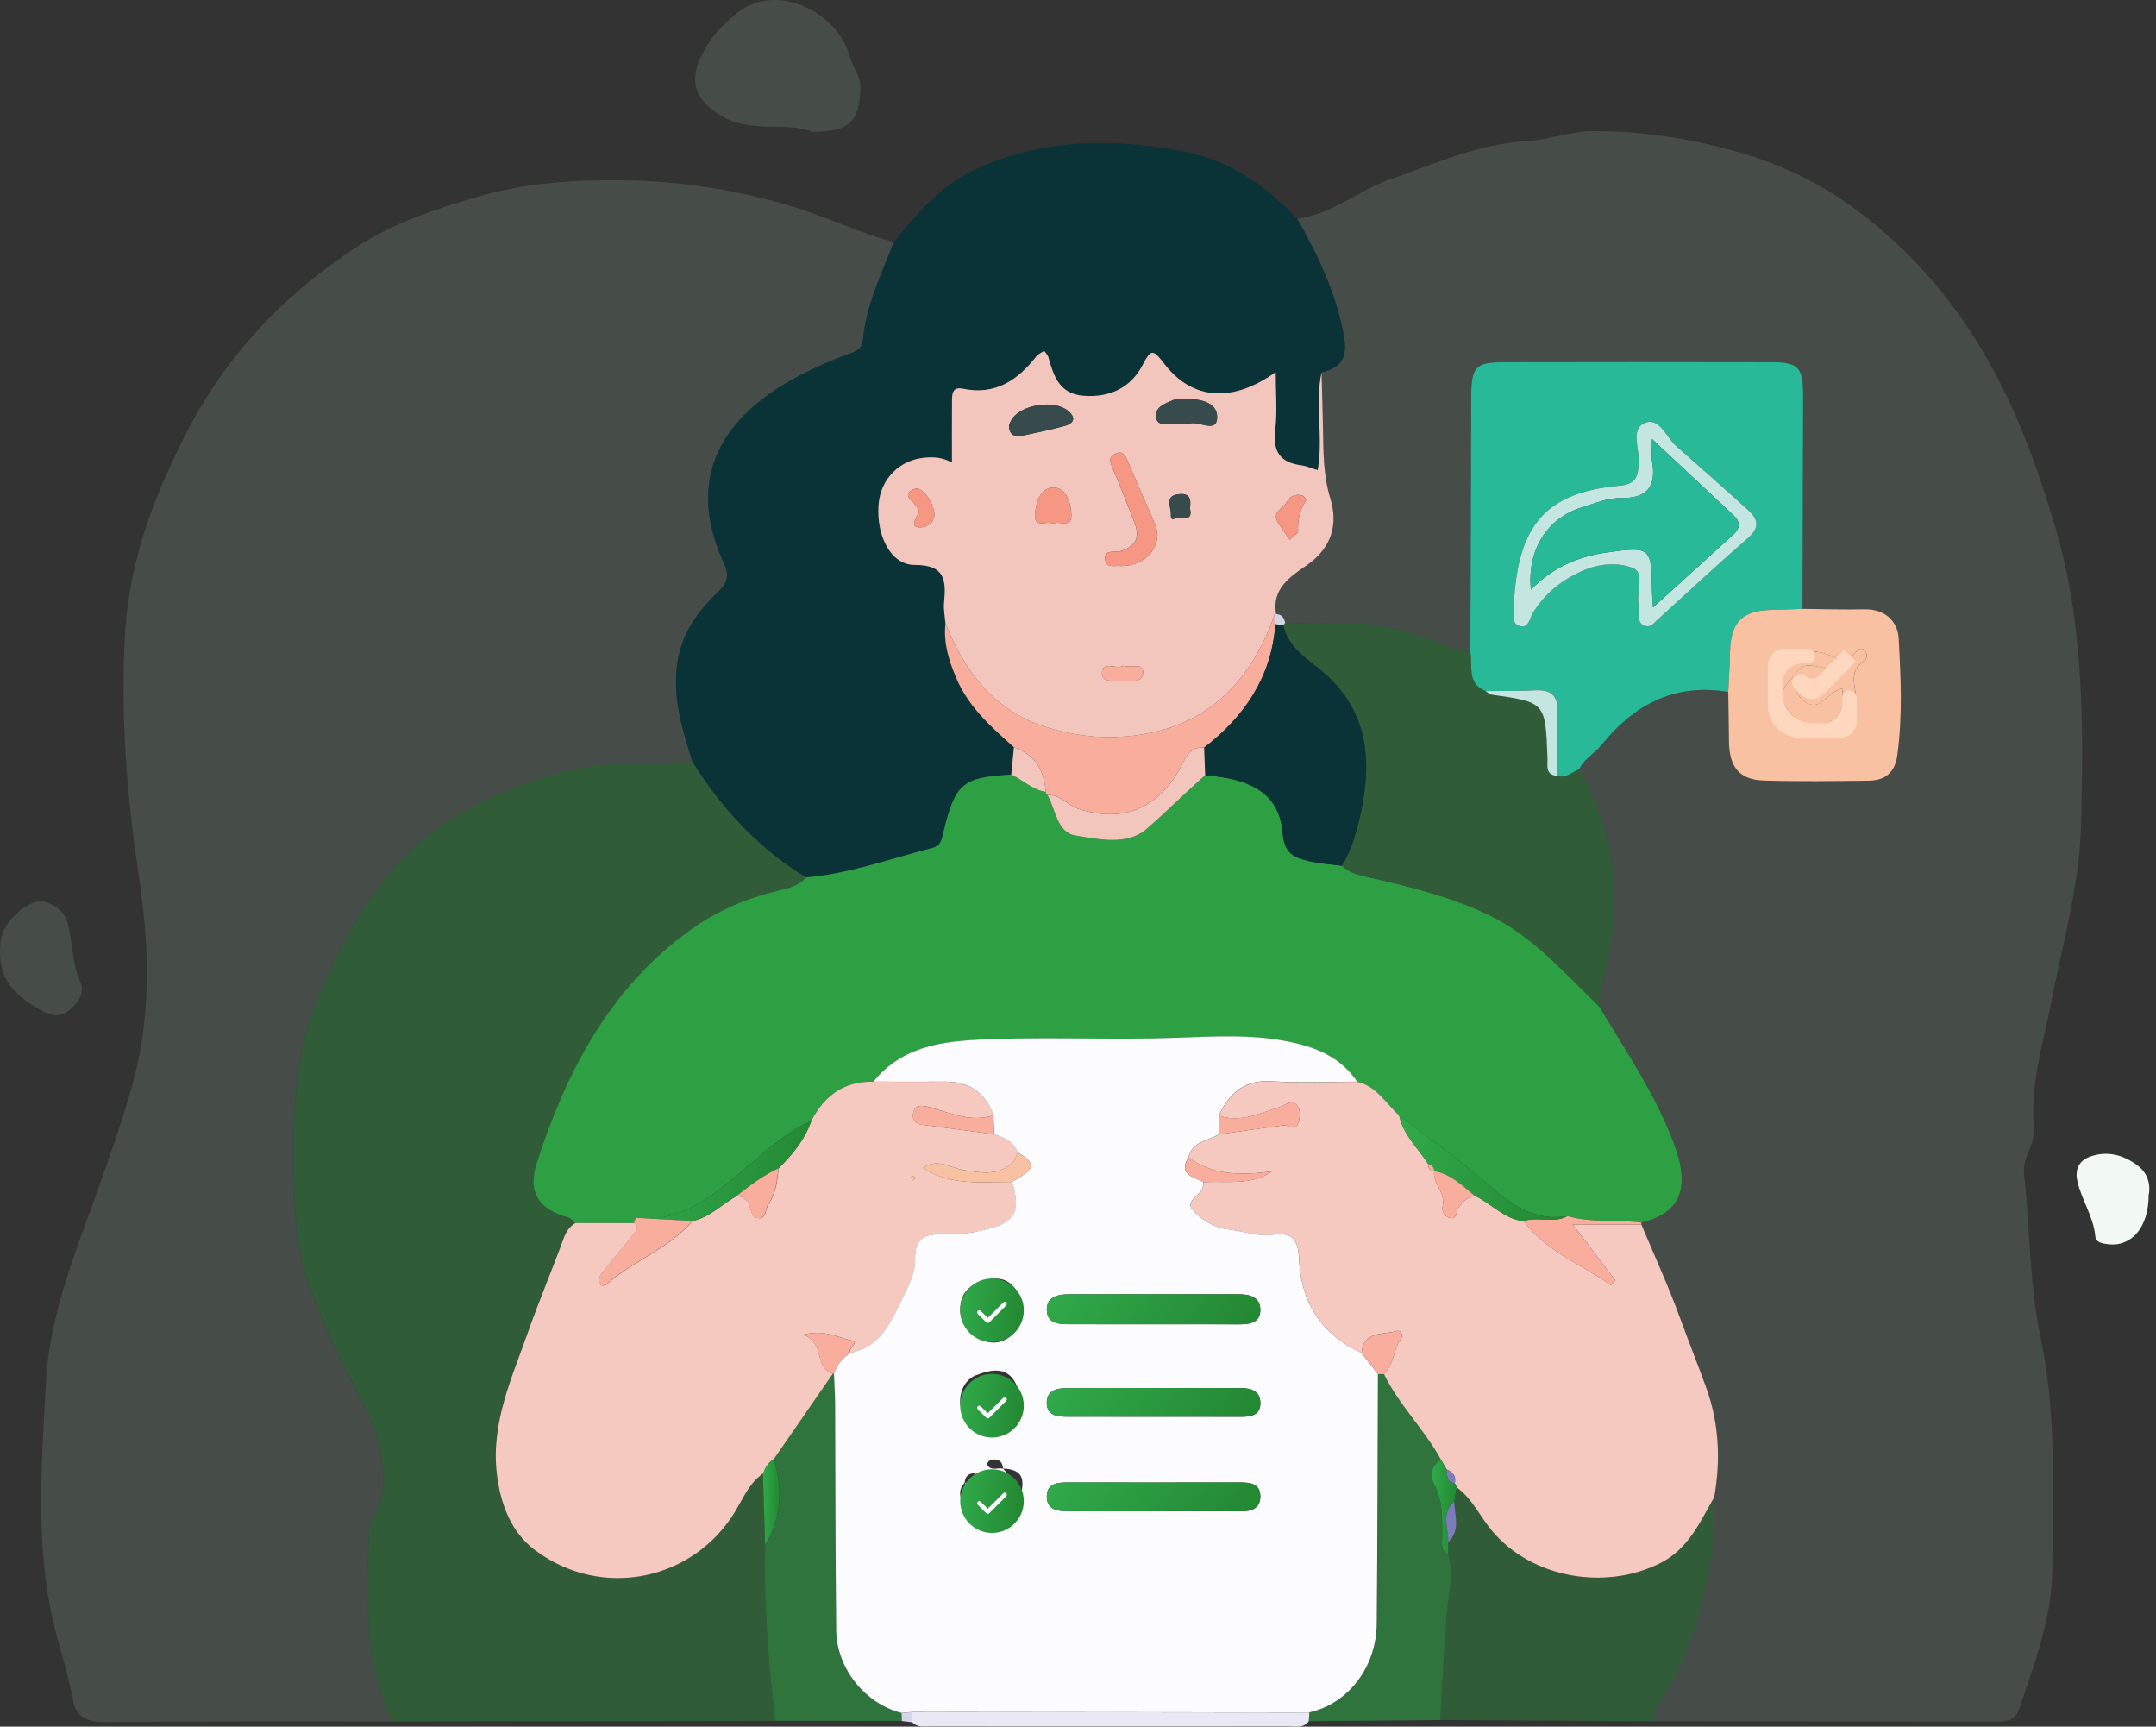 <svg width="306" height="245" viewBox="0 0 306 245" fill="none" xmlns="http://www.w3.org/2000/svg">
<rect x="0" y="0" width="306" height="245" fill="#333333" stroke="none"/>
<path d="M184.088 31.025C189.042 30.436 192.796 27 197.33 25.434C203.694 23.231 209.861 20.385 216.76 20.019C219.871 19.85 222.805 18.623 226.038 18.61C233.113 18.582 239.883 19.633 246.708 21.585C252.726 23.306 258.208 25.915 263.101 29.5C271.329 35.532 277.848 43.217 282.769 52.23C286.631 59.312 289.302 66.767 291.619 74.52C295.808 88.542 295.713 102.794 295.36 117.087C295.157 125.402 292.839 133.494 291.247 141.661C290.061 147.76 288.109 153.771 288.665 160.135C288.861 162.385 286.997 164.167 287.275 166.6C288.136 174.231 287.994 182.052 289.573 189.513C291.911 200.553 291.375 211.607 291.287 222.66C291.233 229.546 288.732 236.092 286.55 242.591C285.913 244.496 284.09 244.272 282.531 244.272C266.51 244.272 250.483 244.252 234.462 244.245C234.794 243.418 235.017 242.517 235.471 241.765C240.941 232.751 243.516 222.972 243.292 212.44C244.227 207.188 243.983 201.963 242.181 196.961C240.981 193.634 239.66 190.347 238.447 187.013C236.813 182.519 234.8 178.169 232.957 173.757L232.971 173.472C239.165 172.008 239.673 167.786 237.593 162.27C234.95 155.262 230.782 149.142 226.973 142.806C226.858 140.427 227.786 138.258 228.254 135.995C230.199 126.609 228.918 117.568 224.161 109.137C224.838 107.667 226.322 106.928 227.278 105.742C231.934 99.941 237.701 96.925 245.291 98.186C245.325 100.551 245.352 102.923 245.393 105.288C245.454 108.866 246.898 110.642 250.334 110.744C255.294 110.9 260.262 110.832 265.229 110.764C267.527 110.73 268.943 109.666 269.289 107.152C270.048 101.642 269.784 96.119 269.485 90.623C269.35 88.142 267.547 86.4 264.626 86.448C261.692 86.502 258.757 86.414 255.83 86.387C255.864 76.248 255.904 66.11 255.918 55.971C255.925 52.122 255.233 51.397 251.425 51.383C238.806 51.356 226.187 51.356 213.568 51.383C209.366 51.39 208.824 52.014 208.81 56.371C208.77 68.421 208.729 80.477 208.689 92.527C207.706 92.303 206.669 92.229 205.761 91.836C200.136 89.409 194.362 87.925 188.168 88.433C186.263 88.589 184.332 88.406 182.414 88.386C182.278 87.661 181.933 87.153 181.126 87.119C180.469 83.466 183.227 81.765 185.538 80.145C189.021 77.712 189.93 74.378 188.838 70.786C187.829 67.465 187.836 64.199 187.781 60.864C187.734 58.181 187.646 55.497 187.578 52.82C190.472 52.136 191.312 50.692 190.716 47.514C189.577 41.529 187.063 36.209 184.088 31.025Z" fill="#ADD9B5" fill-opacity="0.16"/>
<path d="M55.669 244.259C42.013 244.265 28.358 244.218 14.695 244.333C12.377 244.353 10.791 243.506 10.419 241.46C9.7 237.529 8.399 233.761 7.511 229.878C4.943 218.634 5.953 207.256 6.522 196.046C6.867 189.317 8.962 182.425 11.367 175.79C13.895 168.823 16.491 161.856 18.578 154.7C21.486 144.724 21.282 134.843 19.785 124.853C18.016 113.088 17.033 101.276 17.785 89.423C18.429 79.305 22.014 69.973 26.684 60.993C32.376 50.041 40.658 41.496 50.871 34.881C55.886 31.628 61.633 29.737 67.454 28.009C74.238 26.003 81.097 25.515 87.989 25.576C96.487 25.651 104.857 26.939 113.064 29.487C117.74 30.937 122.125 33.146 126.876 34.332C125.093 38.9 122.904 43.339 122.457 48.334C122.328 49.77 121.034 49.994 120.044 50.374C116.995 51.539 114.04 52.874 111.248 54.562C100.899 60.81 97.91 69.505 102.77 79.989C103.82 82.253 102.695 83.242 101.387 84.53C98.446 87.424 96.399 90.683 96.013 95.028C95.6 99.663 96.928 103.865 98.29 108.121C91.648 108.487 85.068 107.816 78.393 109.944C70.782 112.37 63.788 115.366 58.075 120.97C52.362 126.575 48.777 133.399 45.497 140.712C42.007 148.499 41.62 156.55 41.702 164.513C41.756 170.341 41.702 176.4 43.87 182.309C45.476 186.687 47.252 190.909 49.4 194.982C52.104 200.106 54.781 205.107 54.368 211.234C54.205 213.64 52.45 215.388 52.355 217.591C51.989 226.638 51.65 235.726 55.669 244.259Z" fill="#ADD9B5" fill-opacity="0.16"/>
<path d="M55.669 244.258C51.657 235.726 51.989 226.638 52.369 217.577C52.457 215.375 54.219 213.626 54.381 211.22C54.788 205.094 52.111 200.092 49.414 194.969C47.266 190.896 45.483 186.674 43.884 182.296C41.715 176.379 41.769 170.327 41.715 164.499C41.634 156.536 42.02 148.485 45.51 140.698C48.79 133.386 52.382 126.561 58.089 120.957C63.801 115.352 70.796 112.357 78.406 109.93C85.082 107.802 91.662 108.473 98.304 108.107C102.478 114.756 107.676 120.394 114.426 124.501C113.315 125.755 111.783 126.053 110.245 126.426C105.731 127.51 101.55 129.347 97.782 132.091C86.437 140.353 80.358 152.097 76.19 165.028C74.855 169.175 76.536 171.656 80.663 172.727C81.036 172.821 81.32 173.255 81.645 173.533C80.731 174.082 80.277 174.882 79.904 175.898C78.305 180.303 76.461 184.614 74.909 189.032C72.618 195.552 69.637 201.895 70.497 209.167C71.012 213.518 72.564 217.455 75.933 219.969C85.427 227.051 98.52 224.28 104.444 214.263C105.528 212.427 106.395 210.346 108.293 209.072C108.395 212.447 108.496 215.815 108.598 219.19C108.354 227.56 109.093 235.875 109.994 244.177C91.886 244.204 73.777 244.231 55.669 244.258Z" fill="#2C9E42" fill-opacity="0.39"/>
<path d="M114.419 124.494C107.663 120.387 102.465 114.749 98.297 108.101C96.935 103.845 95.606 99.65 96.02 95.007C96.406 90.67 98.453 87.403 101.394 84.51C102.702 83.222 103.827 82.233 102.776 79.969C97.917 69.485 100.899 60.797 111.255 54.542C114.053 52.854 117.008 51.519 120.051 50.353C121.041 49.974 122.335 49.75 122.464 48.313C122.911 43.319 125.1 38.88 126.882 34.312C130.176 30.28 133.504 26.329 138.403 24.052C147.993 19.592 157.874 19.579 168.04 21.497C174.634 22.744 179.622 26.363 184.094 31.012C187.07 36.203 189.584 41.516 190.716 47.514C191.312 50.692 190.465 52.136 187.578 52.82C186.609 57.381 187.856 62.044 187.029 66.7C186.155 66.435 185.436 66.103 184.684 66.008C181.661 65.615 180.631 64.016 180.997 60.973C181.309 58.377 181.065 55.714 181.065 52.786C174.966 57.164 169.232 56.785 165.254 51.607C163.634 49.499 163.37 49.493 162.171 51.783C160.476 55.029 157.515 56.419 153.794 56.141C150.338 55.883 149.545 53.315 148.793 50.645C148.711 50.353 148.447 50.109 148.203 49.757C147.783 50.048 147.342 50.231 147.085 50.563C144.435 53.959 141.25 56.08 136.696 55.145C135.083 54.813 135.13 55.971 135.123 56.974C135.096 59.767 135.117 62.566 135.117 65.609C133.673 64.863 132.555 64.836 131.437 64.91C127.716 65.168 124.978 67.899 124.7 71.606C124.368 76.052 126.449 80.159 129.837 80.145C134.154 80.132 134.29 82.334 133.998 85.459C133.903 86.448 134.12 87.471 134.195 88.474C133.89 91.212 134.663 93.686 135.727 96.2C137.482 100.341 140.708 103.153 143.913 106.02C143.784 107.308 143.662 108.602 143.534 109.89C136.594 110.29 135.605 111.137 133.917 118.049C133.687 118.991 133.626 119.988 132.311 120.32C126.367 121.831 120.58 123.973 114.419 124.494Z" fill="#0A3338"/>
<path d="M243.299 212.44C243.522 222.965 240.947 232.744 235.478 241.765C235.017 242.517 234.8 243.418 234.468 244.245C224.452 244.184 214.435 244.116 204.419 244.055C204.71 239.108 204.941 234.161 205.313 229.22C205.537 226.333 206.438 223.473 205.537 220.559C205.537 219.983 205.544 219.407 205.551 218.824C207.346 217.13 206.472 215.043 206.411 213.07C206.526 212.393 206.642 211.722 206.764 211.044C209 212.677 210.098 215.226 211.819 217.272C217.451 223.941 227.888 225.73 235.688 221.772C239.666 219.746 241.272 215.964 243.299 212.44Z" fill="#2C9E42" fill-opacity="0.39"/>
<path d="M205.537 220.559C206.438 223.473 205.537 226.333 205.313 229.22C204.934 234.161 204.71 239.108 204.419 244.055C198.197 244.11 191.976 244.171 185.755 244.225C185.782 243.811 185.816 243.405 185.843 242.991C191.352 241.771 195.371 236.587 195.425 230.393C195.527 218.587 195.541 206.781 195.588 194.976C195.866 194.976 196.151 194.976 196.428 194.976C198.584 199.381 202.175 202.83 204.52 207.107C203.009 207.967 202.968 209.486 203.578 210.638C204.818 212.976 204.656 215.402 204.697 217.855C204.71 218.824 204.378 219.936 205.537 220.559Z" fill="#2CA043" fill-opacity="0.6"/>
<path d="M109.994 244.17C109.093 235.868 108.354 227.553 108.598 219.183C110.957 215.32 111.126 211.234 109.818 207.005C112.61 202.966 115.402 198.934 118.194 194.894L118.391 194.928C118.445 196.385 118.547 197.842 118.554 199.299C118.608 209.967 118.588 220.64 118.71 231.308C118.771 236.756 122.823 241.744 127.974 243.059C127.987 243.438 128.001 243.811 128.014 244.191C122.003 244.191 115.999 244.184 109.994 244.17Z" fill="#2CA043" fill-opacity="0.6"/>
<path d="M115.26 18.698C111.708 17.173 106.836 19.023 102.424 16.461C98.846 14.381 97.727 11.826 99.476 8.092C100.703 5.469 102.383 3.599 104.694 1.789C110.428 -2.691 119.014 1.938 120.6 8.004C121.013 9.589 122.199 10.782 122.118 12.673C121.935 17.193 120.634 18.718 115.26 18.698Z" fill="#ADD9B5" fill-opacity="0.16"/>
<path d="M6.095 127.863C7.586 128.371 9.036 129.008 9.585 130.939C10.378 133.731 10.195 136.686 11.435 139.438C12.12 140.956 10.954 142.515 9.632 143.49C8.433 144.378 7.172 144.1 5.858 143.368C1.093 140.698 -0.438 138.15 0.104 133.474C0.395 130.919 3.689 127.747 6.095 127.863Z" fill="#ADD9B5" fill-opacity="0.16"/>
<path d="M185.843 242.991C185.816 243.405 185.782 243.811 185.755 244.225C185.029 245.234 183.945 244.957 182.969 244.957C165.986 244.97 149.003 244.963 132.013 244.957C131.132 244.957 130.189 245.14 129.478 244.374C129.485 243.893 129.485 243.411 129.491 242.93C148.271 242.951 167.057 242.971 185.843 242.991Z" fill="#E9E8F4"/>
<path d="M304.957 169.575C304.957 174.116 302.544 176.922 299.264 176.549C298.423 176.454 297.468 176.312 297.387 175.444C297.136 172.598 295.421 170.26 294.832 167.563C294.486 165.983 295.015 164.655 296.729 164.079C299.169 163.252 301.385 163.889 303.344 165.34C304.814 166.424 305.275 168.05 304.957 169.575Z" fill="#F2F9F3"/>
<path d="M129.485 242.93C129.478 243.411 129.478 243.893 129.471 244.374C128.983 244.313 128.489 244.259 128.001 244.198C127.987 243.818 127.973 243.445 127.96 243.066C128.475 243.018 128.976 242.978 129.485 242.93Z" fill="#D6D4EA"/>
<path d="M114.419 124.495C120.58 123.973 126.367 121.831 132.297 120.327C133.612 119.995 133.673 118.998 133.903 118.056C135.591 111.144 136.58 110.303 143.52 109.904C145.174 110.676 146.522 112.065 148.413 112.37C148.427 112.553 148.508 112.702 148.657 112.811C149.836 114.858 149.992 118.117 152.601 118.544C155.936 119.086 159.982 120.001 162.686 117.657C165.518 115.203 168.209 112.506 171.042 109.998C177.975 110.5 181.627 112.872 182.054 118.253C182.292 121.194 183.803 121.716 185.843 122.19C187.347 122.536 188.913 122.631 190.444 122.834C191.447 123.817 192.661 124.129 194.036 124.44C199.919 125.769 205.761 127.178 211.284 129.821C217.654 132.871 222.046 138.11 226.966 142.806C230.781 149.143 234.949 155.262 237.586 162.27C239.666 167.786 239.158 172.009 232.964 173.472C229.48 173.012 225.909 173.54 222.466 172.551C217.505 173.391 214.151 170.585 210.694 167.644C206.811 164.337 202.623 161.375 198.57 158.265C196.673 156.57 195.378 154.131 192.627 153.494C190.404 150.22 187.198 148.75 183.403 147.923C177.914 146.723 172.458 147.069 166.921 147.272C158.355 147.584 149.762 147.157 141.196 147.448C134.913 147.659 128.455 147.95 123.955 153.494C119.807 153.385 117.015 155.452 115.158 159.003C111.044 160.908 107.825 164.1 104.423 166.926C100.201 170.436 96.047 173.5 90.198 172.808C90.117 173.052 90.042 173.303 89.961 173.547C87.182 173.54 84.404 173.533 81.632 173.533C81.307 173.256 81.022 172.829 80.649 172.734C76.522 171.663 74.835 169.183 76.176 165.035C80.344 152.104 86.43 140.36 97.768 132.098C101.536 129.354 105.718 127.524 110.231 126.433C111.776 126.047 113.308 125.748 114.419 124.495Z" fill="#2CA043"/>
<path d="M192.64 153.493C195.392 154.124 196.686 156.57 198.584 158.265C199.14 161.05 201.274 162.9 202.704 165.164C202.731 165.719 202.874 166.187 203.545 166.234L203.558 166.153C203.301 167.963 205.239 169.23 204.758 171.134C204.595 171.778 204.941 172.537 205.625 172.767C206.859 173.188 206.615 171.927 206.981 171.392C207.557 170.545 208.234 169.86 209.278 169.65C211.67 170.721 213.446 172.991 216.252 173.262C219.498 177.593 224.459 179.395 228.64 182.357C228.85 182.133 229.054 181.91 229.264 181.679C227.353 179.172 225.441 176.657 223.232 173.757C226.776 173.757 229.874 173.757 232.964 173.757C234.814 178.169 236.82 182.526 238.453 187.013C239.666 190.347 240.988 193.634 242.188 196.962C243.99 201.956 244.234 207.188 243.299 212.44C241.273 215.964 239.666 219.746 235.682 221.772C227.881 225.73 217.451 223.941 211.813 217.272C210.085 215.233 208.987 212.678 206.757 211.051C206.676 210.848 206.588 210.651 206.479 210.461C206.716 209.445 206.188 208.876 205.327 208.503C205.056 208.035 204.785 207.574 204.514 207.107C202.169 202.83 198.577 199.381 196.422 194.969C197.872 193.614 197.73 191.492 198.835 189.954C199.248 189.385 198.814 188.673 198.211 188.856C196.307 189.439 193.528 188.775 193.25 191.967C187.524 189.371 184.65 184.77 184.386 178.65C184.278 176.054 183.498 174.814 180.848 175.194C178.564 175.519 176.416 174.679 174.207 174.428C172.309 174.218 170.513 173.072 169.321 171.724C167.999 170.226 170.906 169.582 170.771 168.071C170.764 167.963 170.798 167.847 170.812 167.739C174.078 167.522 177.507 168.295 180.503 166.214C176.321 166.763 172.275 166.871 168.684 164.235C169.199 161.951 171.435 161.931 172.96 160.962C176.03 160.528 179.093 160.067 182.17 159.674C182.848 159.586 183.722 160.555 184.196 159.457C184.542 158.644 184.657 157.607 184.115 156.875C183.376 155.865 182.441 156.801 181.702 157.038C178.849 157.939 176.104 159.376 172.973 158.292C174.491 155.167 176.599 153.195 180.462 153.439C184.508 153.697 188.581 153.493 192.64 153.493Z" fill="#F6C9C0"/>
<path d="M134.188 88.488C134.113 87.478 133.897 86.462 133.991 85.472C134.29 82.348 134.147 80.145 129.83 80.159C126.442 80.173 124.361 76.066 124.693 71.62C124.971 67.92 127.709 65.182 131.43 64.924C132.548 64.85 133.666 64.87 135.11 65.622C135.11 62.586 135.089 59.787 135.116 56.988C135.13 55.985 135.076 54.826 136.689 55.158C141.243 56.094 144.428 53.972 147.078 50.577C147.335 50.245 147.783 50.062 148.196 49.771C148.44 50.123 148.704 50.367 148.786 50.658C149.538 53.329 150.331 55.897 153.787 56.155C157.508 56.432 160.469 55.043 162.164 51.797C163.363 49.506 163.628 49.513 165.247 51.621C169.219 56.798 174.952 57.178 181.058 52.8C181.058 55.728 181.309 58.391 180.99 60.987C180.624 64.03 181.654 65.629 184.677 66.022C185.429 66.117 186.148 66.449 187.022 66.713C187.849 62.064 186.595 57.395 187.571 52.834C187.639 55.518 187.727 58.201 187.774 60.878C187.828 64.213 187.822 67.479 188.831 70.8C189.923 74.392 189.021 77.726 185.531 80.159C183.22 81.772 180.462 83.473 181.119 87.133L180.929 87.146C177.371 97.264 170.764 103.628 159.656 104.509C155.841 104.814 152.167 104.326 148.515 103.187C141.06 100.856 136.973 95.326 134.188 88.488ZM159.134 80.322C162.746 80.267 165.132 77.353 163.939 74.432C162.719 71.444 161.337 68.523 160.097 65.541C159.704 64.599 159.344 63.806 158.192 64.436C157.311 64.924 157.548 65.582 157.914 66.422C159.033 68.963 159.981 71.579 161.012 74.154C161.865 76.296 161.134 77.597 158.965 78.214C158.131 78.451 156.559 77.841 156.891 79.542C157.115 80.694 158.382 80.179 159.134 80.322ZM144.787 61.888C147.017 61.386 149.091 61.007 151.11 60.438C152.276 60.112 152.852 59.374 151.632 58.33C149.674 56.636 144.882 57.381 143.567 59.557C143.262 60.065 143.079 60.526 143.31 61.109C143.628 61.915 144.293 61.908 144.787 61.888ZM168.839 60.126C169.957 59.611 172.668 61.563 172.743 59.286C172.824 56.9 170.032 56.554 167.829 56.588C167.382 56.595 166.901 56.588 166.501 56.758C165.383 57.239 163.905 57.74 164.068 59.137C164.251 60.722 165.844 59.936 166.833 60.106C167.389 60.207 167.965 60.126 168.839 60.126ZM149.457 74.31C150.338 73.789 152.188 75.103 152.052 72.908C151.944 71.207 151.307 69.187 149.497 69.18C147.681 69.167 147.051 71.2 146.908 72.887C146.719 75.103 148.576 73.802 149.457 74.31ZM183.051 76.574C183.83 75.835 184.25 75.612 184.237 75.408C184.142 73.816 184.481 72.359 185.355 71.01C185.416 70.915 185.09 70.386 184.86 70.319C183.877 70.014 183.057 70.42 182.597 71.267C182.115 72.155 180.523 72.603 181.329 74.026C181.817 74.9 182.447 75.693 183.051 76.574ZM168.887 72.148C169.042 71.01 168.988 70.02 167.497 70.109C165.186 70.244 166.21 71.823 166.183 73.043C166.155 74.154 166.874 73.429 167.084 73.436C167.958 73.443 169.334 73.951 168.887 72.148ZM130.095 73.294C129.979 73.809 129.119 74.744 130.549 74.826C131.565 74.886 132.636 74.046 132.609 73.023C132.568 71.24 130.793 69.024 129.912 69.343C126.903 70.441 131.613 71.695 130.095 73.294ZM159.426 94.459C158.531 95.048 156.627 93.761 156.417 95.285C156.186 96.959 158.077 96.553 159.182 96.573C160.334 96.593 162.157 96.987 162.238 95.482C162.313 93.883 160.503 94.886 159.426 94.459Z" fill="#F2C6BD"/>
<path d="M208.688 92.534C208.729 80.484 208.77 68.428 208.81 56.378C208.824 52.02 209.366 51.397 213.568 51.39C226.187 51.363 238.806 51.363 251.424 51.39C255.233 51.397 255.918 52.129 255.918 55.978C255.904 66.117 255.857 76.255 255.829 86.394C254.372 86.441 252.915 86.509 251.458 86.536C247.284 86.611 245.637 88.278 245.542 92.48C245.501 94.384 245.379 96.281 245.291 98.179C237.701 96.918 231.934 99.941 227.278 105.735C226.322 106.921 224.838 107.66 224.16 109.131C223.13 109.558 222.249 110.493 220.975 110.08C220.982 107.064 220.873 104.041 221.029 101.039C221.151 98.647 220.135 97.827 217.871 97.942C215.533 98.064 213.181 98.023 210.837 98.05C208.139 96.986 209.047 94.513 208.688 92.534ZM214.883 85.255C214.883 85.384 214.835 85.73 214.889 86.062C215.038 86.997 214.34 88.318 215.56 88.772C216.977 89.301 217.071 87.756 217.539 86.99C219.233 84.212 221.605 82.328 224.56 81.006C226.952 79.935 229.602 79.759 231.751 80.593C233.445 81.25 232.279 83.846 232.523 85.56C232.584 86.001 232.53 86.462 232.537 86.909C232.55 87.715 232.598 88.562 233.54 88.82C234.285 89.016 234.719 88.42 235.221 87.953C239.49 84.042 243.739 80.105 248.11 76.309C249.771 74.866 249.52 73.653 248.151 72.406C244.763 69.329 241.32 66.313 237.891 63.284C236.454 62.017 235.492 59.089 233.391 60.017C231.398 60.898 232.686 63.691 232.584 65.622C232.483 67.547 232.245 68.685 229.873 68.902C219.172 69.885 215.54 74.751 214.883 85.255Z" fill="#27B998"/>
<path d="M208.689 92.534C209.048 94.513 208.14 96.986 210.837 98.05C211.108 98.227 211.372 98.518 211.664 98.559C219.342 99.636 219.335 99.629 219.633 107.552C219.674 108.582 219.247 109.917 220.975 110.08C222.256 110.486 223.137 109.558 224.161 109.131C228.918 117.568 230.199 126.602 228.254 135.988C227.786 138.252 226.858 140.414 226.973 142.799C222.053 138.103 217.661 132.857 211.291 129.814C205.768 127.171 199.926 125.762 194.043 124.433C192.674 124.122 191.454 123.81 190.451 122.834C191.922 120.415 192.647 117.731 193.216 115C194.836 107.165 193.915 100.158 187.104 94.784C185.064 93.178 182.746 91.558 182.129 88.684C182.224 88.583 182.319 88.488 182.421 88.393C184.339 88.42 186.27 88.603 188.174 88.441C194.375 87.932 200.149 89.416 205.768 91.843C206.669 92.236 207.713 92.317 208.689 92.534Z" fill="#2C9E42" fill-opacity="0.39"/>
<path d="M245.291 98.179C245.379 96.281 245.501 94.377 245.542 92.479C245.63 88.278 247.284 86.61 251.458 86.536C252.915 86.509 254.373 86.441 255.83 86.394C258.764 86.421 261.699 86.509 264.626 86.454C267.547 86.4 269.357 88.149 269.485 90.629C269.784 96.118 270.048 101.649 269.289 107.158C268.943 109.673 267.527 110.737 265.229 110.771C260.269 110.838 255.294 110.906 250.333 110.75C246.897 110.642 245.454 108.873 245.393 105.295C245.352 102.916 245.325 100.551 245.291 98.179ZM257.47 104.746C260.838 104.786 264.01 101.642 263.4 98.47C263.034 96.559 262.742 95.027 264.572 93.767C265.006 93.469 265.141 92.75 264.653 92.269C264.267 91.89 263.759 92.079 263.488 92.432C262.241 94.031 260.967 93.55 259.367 92.886C257.083 91.93 254.881 92.581 253.309 94.506C251.879 96.254 250.577 98.226 251.858 100.612C253.044 102.835 254.535 104.807 257.47 104.746Z" fill="#F8C1A1"/>
<path d="M232.957 173.757C229.867 173.757 226.769 173.757 223.225 173.757C225.434 176.657 227.346 179.165 229.257 181.679C229.047 181.903 228.843 182.127 228.633 182.357C224.458 179.395 219.491 177.593 216.245 173.262C218.264 172.551 220.494 173.648 222.466 172.551C225.909 173.54 229.48 173.011 232.964 173.472C232.97 173.472 232.957 173.757 232.957 173.757Z" fill="#F8AD9D"/>
<path d="M181.119 87.132C181.925 87.166 182.278 87.675 182.407 88.4C182.312 88.495 182.217 88.596 182.122 88.691C181.756 88.651 181.383 88.617 181.017 88.576C180.99 88.095 180.956 87.621 180.929 87.139L181.119 87.132Z" fill="#D6D4EA"/>
<path d="M115.165 158.996C117.028 155.445 119.814 153.378 123.968 153.487C127.35 153.487 130.732 153.52 134.113 153.487C137.549 153.46 139.854 154.998 141.006 158.251C137.692 159.342 134.716 157.81 131.646 157.031C130.711 156.794 129.783 156.76 129.6 158.014C129.464 158.922 129.905 159.464 130.887 159.586C134.303 160.02 137.705 160.494 141.114 160.948C142.517 161.423 143.872 161.958 144.448 163.517C144.211 164.005 144.089 164.615 143.723 164.96C141.649 166.898 139.23 166.397 136.729 166.017C134.947 165.746 133.11 164.242 130.976 165.712C135.116 168.369 139.46 167.644 143.683 167.705C144.835 171.778 144.211 173.269 140.572 174.279C138.647 174.814 136.594 175.18 134.608 175.139C131.877 175.085 129.796 175.078 129.891 178.806C129.932 180.493 129.051 182.296 128.258 183.889C126.55 187.324 125.154 191.154 120.627 191.96C120.41 191.262 121.921 190.415 121.047 190.239C119.041 189.839 117.089 188.585 114.006 189.371C117.177 190.537 115.456 194.061 118.214 194.901C115.422 198.94 112.63 202.973 109.838 207.012C109.072 207.507 108.632 208.245 108.313 209.072C106.422 210.346 105.555 212.427 104.464 214.263C98.541 224.28 85.447 227.052 75.953 219.97C72.584 217.462 71.039 213.518 70.517 209.167C69.65 201.895 72.632 195.552 74.929 189.032C76.481 184.614 78.325 180.297 79.924 175.898C80.297 174.882 80.751 174.075 81.666 173.533C84.444 173.533 87.223 173.54 90.001 173.547C90.822 174.15 90.354 174.638 89.9 175.187C88.348 177.05 86.803 178.914 85.305 180.818C85.068 181.117 84.925 181.679 85.041 182.018C85.217 182.54 85.793 182.492 86.145 182.187C89.927 178.853 94.942 177.186 98.283 173.255C100.784 172.74 102.485 170.822 104.62 169.663C105.433 169.833 106.124 170.206 106.382 171.046C106.612 171.805 106.734 172.794 107.629 172.849C108.855 172.923 108.591 171.534 109.065 170.863C110.116 169.372 110.353 167.576 110.489 165.787C112.481 163.828 114.243 161.7 115.165 158.996ZM129.945 167.122C129.817 167.027 129.688 166.912 129.546 166.858C129.498 166.837 129.315 167 129.322 167.048C129.356 167.203 129.451 167.352 129.519 167.502C129.661 167.38 129.803 167.251 129.945 167.122Z" fill="#F6C9C0"/>
<path d="M108.286 209.065C108.605 208.238 109.039 207.5 109.811 207.005C111.119 211.234 110.95 215.32 108.591 219.183C108.49 215.815 108.388 212.44 108.286 209.065Z" fill="url(#paint0_linear_25_2520)"/>
<path d="M180.929 87.139C180.957 87.62 180.99 88.095 181.018 88.576C180.448 96.031 176.674 101.635 170.899 106.081C169.375 105.986 168.656 106.671 167.945 108.121C164.739 114.627 159.636 116.809 153.171 114.81C151.578 114.315 150.501 112.709 148.664 112.804C148.515 112.695 148.434 112.546 148.42 112.363C148.223 109.32 146.936 107.057 143.906 106.027C140.694 103.16 137.468 100.348 135.72 96.207C134.656 93.692 133.89 91.219 134.188 88.481C136.974 95.319 141.067 100.849 148.515 103.174C152.168 104.312 155.841 104.8 159.656 104.495C170.771 103.628 177.372 97.257 180.929 87.139Z" fill="#F8AD9D"/>
<path d="M143.907 106.034C146.929 107.064 148.224 109.327 148.42 112.37C146.529 112.065 145.181 110.676 143.527 109.903C143.649 108.609 143.778 107.321 143.907 106.034Z" fill="#F2C6BD"/>
<path d="M206.479 210.461C206.588 210.651 206.676 210.848 206.757 211.051C206.642 211.729 206.527 212.4 206.411 213.077C204.439 214.744 205.625 216.879 205.551 218.831C205.544 219.407 205.544 219.983 205.537 220.566C204.385 219.942 204.71 218.831 204.697 217.869C204.656 215.409 204.819 212.982 203.579 210.651C202.969 209.499 203.009 207.974 204.521 207.12C204.792 207.588 205.063 208.049 205.334 208.516C205.354 209.363 205.334 210.251 206.479 210.461Z" fill="url(#paint1_linear_25_2520)"/>
<path d="M205.544 218.831C205.618 216.879 204.432 214.745 206.404 213.077C206.465 215.043 207.34 217.137 205.544 218.831Z" fill="#7E7BBA"/>
<path d="M120.607 191.953C125.141 191.147 126.53 187.318 128.238 183.882C129.031 182.289 129.912 180.486 129.871 178.799C129.776 175.072 131.864 175.072 134.588 175.133C136.574 175.173 138.627 174.807 140.552 174.272C144.191 173.262 144.815 171.771 143.663 167.698C145.282 166.553 148.257 165.651 144.428 163.51C143.852 161.958 142.497 161.423 141.094 160.941C141.06 160.04 141.026 159.139 140.992 158.237C139.847 154.984 137.536 153.446 134.1 153.473C130.718 153.5 127.337 153.473 123.955 153.473C128.462 147.936 134.92 147.645 141.196 147.428C149.762 147.137 158.355 147.563 166.921 147.252C172.458 147.048 177.914 146.703 183.403 147.902C187.192 148.729 190.404 150.2 192.627 153.473C188.567 153.473 184.494 153.676 180.448 153.419C176.585 153.175 174.478 155.14 172.96 158.271C172.953 159.166 172.953 160.054 172.946 160.948C171.428 161.911 169.185 161.938 168.67 164.221C167.159 166.736 169.463 166.939 170.798 167.725C170.784 167.834 170.744 167.949 170.757 168.057C170.893 169.569 167.985 170.212 169.307 171.71C170.5 173.066 172.296 174.204 174.193 174.414C176.409 174.665 178.551 175.505 180.835 175.18C183.491 174.8 184.264 176.041 184.372 178.636C184.637 184.763 187.51 189.358 193.237 191.96C194.016 192.963 194.789 193.959 195.568 194.962C195.521 206.768 195.507 218.574 195.405 230.379C195.351 236.58 191.332 241.758 185.823 242.978C167.037 242.957 148.251 242.937 129.465 242.917C128.956 242.964 128.448 243.005 127.947 243.052C122.796 241.738 118.743 236.75 118.682 231.301C118.56 220.634 118.581 209.96 118.526 199.293C118.52 197.836 118.418 196.379 118.364 194.922C118.73 193.647 119.577 192.733 120.607 191.953ZM138.282 209.038C137.414 209.065 136.967 209.526 136.913 210.38C135.943 211.451 136.154 212.576 136.974 213.728C136.974 212.63 136.974 211.532 136.974 210.434C137.834 210.38 138.282 209.926 138.315 209.065C138.404 208.964 138.492 208.862 138.58 208.76C138.478 208.855 138.383 208.95 138.282 209.038ZM142.368 208.374C142.26 207.249 141.596 206.897 140.586 207.161C140.369 207.215 140.03 207.676 140.084 207.778C140.599 208.794 141.582 208.211 142.361 208.388C143.845 209.892 144.625 211.715 144.835 213.809C144.537 211.756 146.699 208.577 142.368 208.374ZM144.469 183.543L144.51 183.604C143.439 181.408 141.704 181.056 139.529 181.733C137.644 182.316 136.418 183.394 136.289 185.474C136.154 187.663 137.333 189.066 139.108 190.001C140.762 190.876 142.436 190.571 143.751 189.297C145.458 187.623 145.594 185.63 144.469 183.543ZM144.367 196.839L144.415 196.887C143.249 193.736 140.762 194.285 138.566 195.111C136.337 195.952 135.639 198.988 136.885 201.156C138.309 203.644 140.471 204.01 142.931 202.973C145.255 201.99 145.736 199.72 144.367 196.839ZM164.007 187.901C167.938 187.901 171.875 187.887 175.806 187.907C177.385 187.914 178.951 187.697 178.876 185.725C178.808 184.072 177.392 183.645 175.928 183.645C167.836 183.638 159.744 183.631 151.653 183.645C150.094 183.645 148.501 184.038 148.576 185.922C148.65 187.887 150.372 187.894 151.87 187.894C155.915 187.901 159.961 187.901 164.007 187.901ZM164.041 201.021C168.101 201.021 172.16 201.014 176.22 201.028C177.568 201.034 178.856 200.784 178.883 199.157C178.91 197.429 177.656 196.948 176.125 196.955C167.891 196.961 159.663 196.955 151.429 196.961C149.965 196.961 148.549 197.307 148.569 199.069C148.589 200.912 150.121 201.014 151.524 201.021C155.699 201.028 159.867 201.021 164.041 201.021ZM163.526 214.433C167.701 214.433 171.882 214.412 176.057 214.446C177.595 214.46 178.876 214.06 178.876 212.325C178.869 210.488 177.439 210.333 175.976 210.339C167.85 210.353 159.717 210.346 151.592 210.339C150.162 210.339 148.637 210.434 148.576 212.237C148.508 214.243 150.101 214.439 151.673 214.433C155.624 214.426 159.575 214.433 163.526 214.433ZM144.028 216.08C144.211 215.504 143.886 215.327 143.581 215.307C143.303 215.287 142.849 215.395 142.761 215.585C142.531 216.073 142.856 216.391 143.344 216.385C143.608 216.385 143.873 216.154 144.028 216.08Z" fill="#FCFBFD"/>
<path d="M195.581 194.976C194.802 193.973 194.029 192.977 193.25 191.974C193.535 188.782 196.307 189.446 198.211 188.863C198.807 188.68 199.241 189.392 198.834 189.961C197.73 191.499 197.872 193.62 196.422 194.976C196.144 194.976 195.859 194.976 195.581 194.976Z" fill="#F8AD9D"/>
<path d="M120.607 191.953C119.577 192.733 118.73 193.648 118.391 194.935C118.391 194.935 118.188 194.901 118.194 194.901C115.443 194.061 117.157 190.537 113.993 189.371C117.076 188.585 119.028 189.839 121.034 190.239C121.895 190.415 120.383 191.255 120.607 191.953Z" fill="#F8AD9D"/>
<path d="M170.9 106.088C176.674 101.642 180.455 96.037 181.018 88.583C181.384 88.623 181.756 88.657 182.122 88.698C182.739 91.571 185.057 93.191 187.097 94.797C193.915 100.171 194.829 107.179 193.21 115.013C192.647 117.744 191.915 120.428 190.445 122.847C188.906 122.637 187.348 122.549 185.843 122.204C183.796 121.729 182.285 121.207 182.055 118.266C181.628 112.885 177.975 110.513 171.042 110.012C170.995 108.69 170.947 107.389 170.9 106.088Z" fill="#0A3338"/>
<path d="M170.899 106.088C170.947 107.389 170.994 108.697 171.048 109.998C168.215 112.499 165.525 115.203 162.692 117.656C159.981 120.001 155.935 119.093 152.608 118.544C149.999 118.117 149.843 114.857 148.664 112.811C150.5 112.716 151.578 114.322 153.17 114.817C159.636 116.816 164.739 114.634 167.944 108.128C168.656 106.677 169.374 105.993 170.899 106.088Z" fill="#F2C6BD"/>
<path d="M222.473 172.551C220.494 173.648 218.271 172.551 216.251 173.262C213.446 172.991 211.67 170.721 209.278 169.65C207.536 168.22 205.91 166.593 203.558 166.153L203.544 166.234C203.571 165.638 203.226 165.326 202.704 165.164C201.274 162.9 199.139 161.05 198.584 158.264C202.636 161.375 206.824 164.337 210.708 167.644C214.164 170.585 217.512 173.391 222.473 172.551Z" fill="url(#paint2_linear_25_2520)"/>
<path d="M104.593 169.657C102.458 170.809 100.75 172.734 98.256 173.242C95.572 173.093 92.895 172.95 90.212 172.801C96.06 173.493 100.215 170.429 104.437 166.919C107.839 164.093 111.058 160.901 115.172 158.996C114.243 161.707 112.481 163.829 110.468 165.78C108.327 166.797 106.429 168.173 104.593 169.657Z" fill="url(#paint3_linear_25_2520)"/>
<path d="M90.212 172.801C92.896 172.95 95.579 173.093 98.256 173.242C94.915 177.179 89.9 178.84 86.118 182.181C85.766 182.492 85.19 182.533 85.014 182.011C84.899 181.672 85.041 181.11 85.278 180.812C86.776 178.907 88.321 177.037 89.873 175.18C90.327 174.631 90.795 174.15 89.975 173.54C90.056 173.296 90.131 173.045 90.212 172.801Z" fill="#F8AD9D"/>
<path d="M172.96 160.962C172.967 160.067 172.967 159.179 172.973 158.285C176.104 159.362 178.849 157.932 181.702 157.031C182.441 156.8 183.376 155.865 184.115 156.868C184.657 157.607 184.542 158.644 184.196 159.45C183.729 160.548 182.854 159.579 182.17 159.667C179.093 160.067 176.03 160.528 172.96 160.962Z" fill="#F8AD9D"/>
<path d="M170.818 167.739C169.476 166.953 167.179 166.749 168.69 164.235C172.289 166.871 176.328 166.763 180.509 166.214C177.507 168.295 174.085 167.522 170.818 167.739Z" fill="#F8AD9D"/>
<path d="M203.558 166.153C205.91 166.594 207.536 168.22 209.278 169.65C208.228 169.86 207.557 170.545 206.974 171.392C206.601 171.934 206.852 173.188 205.618 172.768C204.934 172.537 204.588 171.778 204.751 171.134C205.232 169.23 203.294 167.963 203.558 166.153Z" fill="#F8AD9D"/>
<path d="M206.479 210.461C205.334 210.258 205.361 209.363 205.327 208.503C206.188 208.875 206.71 209.445 206.479 210.461Z" fill="#7E7BBA"/>
<path d="M202.704 165.157C203.226 165.326 203.572 165.631 203.545 166.228C202.874 166.18 202.732 165.712 202.704 165.157Z" fill="#F8AD9D"/>
<path d="M159.134 80.321C158.382 80.179 157.115 80.694 156.898 79.549C156.566 77.848 158.138 78.458 158.972 78.221C161.14 77.611 161.872 76.303 161.018 74.161C159.988 71.579 159.039 68.963 157.921 66.428C157.548 65.588 157.311 64.931 158.199 64.443C159.344 63.812 159.71 64.605 160.103 65.547C161.344 68.529 162.726 71.45 163.946 74.439C165.132 77.353 162.746 80.267 159.134 80.321Z" fill="#F69783"/>
<path d="M144.788 61.888C144.293 61.908 143.629 61.908 143.317 61.109C143.087 60.526 143.269 60.065 143.574 59.557C144.889 57.374 149.681 56.636 151.639 58.33C152.852 59.38 152.283 60.119 151.117 60.438C149.091 61.007 147.017 61.393 144.788 61.888Z" fill="#374B4D"/>
<path d="M168.84 60.126C167.965 60.126 167.389 60.2 166.847 60.112C165.858 59.943 164.265 60.729 164.082 59.143C163.919 57.747 165.397 57.245 166.515 56.764C166.908 56.595 167.396 56.602 167.843 56.595C170.039 56.561 172.838 56.907 172.757 59.292C172.669 61.562 169.958 59.611 168.84 60.126Z" fill="#374B4D"/>
<path d="M149.457 74.31C148.576 73.802 146.719 75.103 146.902 72.88C147.044 71.193 147.674 69.16 149.491 69.173C151.3 69.187 151.944 71.207 152.046 72.901C152.188 75.103 150.344 73.789 149.457 74.31Z" fill="#F69783"/>
<path d="M183.051 76.574C182.448 75.693 181.818 74.9 181.33 74.032C180.523 72.603 182.116 72.162 182.597 71.274C183.058 70.427 183.878 70.02 184.86 70.326C185.084 70.393 185.416 70.922 185.355 71.017C184.481 72.365 184.149 73.822 184.237 75.415C184.25 75.612 183.83 75.835 183.051 76.574Z" fill="#F69783"/>
<path d="M168.887 72.148C169.334 73.951 167.958 73.449 167.084 73.429C166.874 73.422 166.156 74.147 166.183 73.036C166.21 71.816 165.186 70.237 167.497 70.102C168.988 70.013 169.043 71.01 168.887 72.148Z" fill="#374B4D"/>
<path d="M130.095 73.294C131.606 71.688 126.903 70.441 129.918 69.343C130.799 69.024 132.575 71.24 132.616 73.023C132.636 74.046 131.572 74.88 130.556 74.825C129.119 74.744 129.986 73.816 130.095 73.294Z" fill="#F69783"/>
<path d="M159.426 94.459C160.503 94.879 162.313 93.882 162.232 95.482C162.15 96.98 160.327 96.593 159.175 96.573C158.07 96.553 156.186 96.959 156.41 95.285C156.627 93.76 158.538 95.055 159.426 94.459Z" fill="#F8AD9D"/>
<path d="M214.883 85.255C215.54 74.744 219.173 69.878 229.88 68.909C232.252 68.692 232.49 67.553 232.591 65.629C232.693 63.697 231.398 60.905 233.398 60.024C235.499 59.096 236.461 62.023 237.898 63.291C241.327 66.32 244.77 69.336 248.158 72.413C249.527 73.66 249.778 74.873 248.117 76.316C243.746 80.118 239.504 84.049 235.227 87.959C234.719 88.42 234.285 89.023 233.547 88.827C232.598 88.576 232.557 87.722 232.544 86.915C232.537 86.468 232.591 86.007 232.53 85.567C232.286 83.852 233.452 81.257 231.758 80.599C229.609 79.766 226.966 79.942 224.567 81.013C221.612 82.334 219.24 84.218 217.546 86.997C217.078 87.763 216.977 89.308 215.567 88.779C214.347 88.325 215.045 87.004 214.896 86.068C214.835 85.736 214.883 85.391 214.883 85.255ZM234.468 62.288C234.468 64.056 234.374 64.741 234.482 65.392C235.092 68.95 233.919 70.725 230.023 70.671C228.179 70.644 226.302 71.444 224.479 72.006C219.572 73.524 216.733 78.024 217.282 83.683C220.304 80.538 223.971 78.973 227.996 78.397C234.313 77.489 234.401 77.644 234.475 83.873C234.482 84.503 234.55 85.126 234.618 86.19C238.657 82.531 242.371 79.176 246.064 75.808C246.965 74.981 247.033 74.053 246.111 73.185C242.459 69.749 238.792 66.334 234.468 62.288Z" fill="#C4E6E0"/>
<path d="M220.975 110.086C219.254 109.924 219.674 108.589 219.633 107.558C219.335 99.636 219.342 99.643 211.663 98.565C211.372 98.525 211.114 98.233 210.837 98.057C213.181 98.03 215.533 98.071 217.871 97.949C220.128 97.833 221.151 98.653 221.029 101.046C220.873 104.055 220.975 107.077 220.975 110.086Z" fill="#C4E6E0"/>
<path d="M257.47 104.739C254.535 104.807 253.044 102.835 251.852 100.605C250.577 98.219 251.872 96.247 253.302 94.499C254.874 92.574 257.077 91.93 259.361 92.879C260.96 93.543 262.234 94.025 263.481 92.425C263.752 92.073 264.267 91.883 264.647 92.263C265.135 92.744 264.999 93.455 264.565 93.76C262.735 95.021 263.027 96.552 263.393 98.463C264.01 101.642 260.838 104.78 257.47 104.739ZM261.468 97.677C260.079 98.077 259.32 99.114 258.31 99.744C257.314 100.361 256.372 99.86 255.606 99.067C255.118 98.565 254.549 97.84 255.003 97.311C256.006 96.146 256.331 97.732 257.009 97.955C258.229 98.355 258.656 97.128 259.225 96.41C259.679 95.827 259.638 94.946 258.832 94.77C257.558 94.492 255.843 93.984 255.077 95.244C254.223 96.641 252.143 97.833 253.214 99.914C254.406 102.232 256.44 103.316 259.049 102.638C261.563 101.974 261.719 100.002 261.468 97.677Z" fill="#F8C1A1"/>
<path d="M144.435 163.517C148.257 165.658 145.289 166.56 143.669 167.705C139.44 167.644 135.103 168.369 130.962 165.713C133.104 164.242 134.934 165.74 136.716 166.017C139.217 166.397 141.636 166.905 143.71 164.96C144.076 164.615 144.198 164.005 144.435 163.517Z" fill="#F8C1A1"/>
<path d="M140.999 158.251C141.033 159.152 141.067 160.054 141.101 160.955C137.692 160.494 134.283 160.02 130.874 159.593C129.891 159.471 129.458 158.929 129.586 158.02C129.769 156.767 130.705 156.801 131.633 157.038C134.71 157.81 137.678 159.335 140.999 158.251Z" fill="#F8AD9D"/>
<path d="M104.593 169.657C106.429 168.179 108.327 166.797 110.461 165.78C110.326 167.569 110.089 169.365 109.038 170.856C108.564 171.534 108.828 172.916 107.602 172.842C106.7 172.788 106.585 171.798 106.355 171.039C106.097 170.199 105.413 169.826 104.593 169.657Z" fill="#F8AD9D"/>
<path d="M129.945 167.128C129.803 167.257 129.661 167.386 129.518 167.507C129.451 167.359 129.356 167.21 129.322 167.054C129.315 167 129.498 166.844 129.545 166.864C129.688 166.919 129.809 167.034 129.945 167.128Z" fill="#F8C1A1"/>
<path d="M164.007 187.9C159.961 187.9 155.915 187.9 151.869 187.9C150.365 187.9 148.65 187.894 148.576 185.928C148.501 184.044 150.094 183.651 151.653 183.651C159.744 183.631 167.836 183.638 175.928 183.651C177.392 183.651 178.808 184.078 178.876 185.732C178.957 187.704 177.385 187.921 175.806 187.914C171.875 187.887 167.945 187.9 164.007 187.9Z" fill="url(#paint4_linear_25_2520)"/>
<path d="M164.041 201.021C159.866 201.021 155.698 201.028 151.524 201.014C150.121 201.007 148.582 200.906 148.569 199.062C148.549 197.3 149.972 196.955 151.429 196.955C159.663 196.948 167.89 196.955 176.124 196.948C177.656 196.948 178.917 197.422 178.883 199.15C178.856 200.777 177.568 201.028 176.219 201.021C172.16 201.014 168.1 201.021 164.041 201.021Z" fill="url(#paint5_linear_25_2520)"/>
<path d="M163.526 214.433C159.575 214.433 155.624 214.433 151.673 214.433C150.101 214.433 148.508 214.243 148.576 212.237C148.637 210.434 150.169 210.332 151.592 210.339C159.717 210.346 167.85 210.353 175.976 210.339C177.439 210.339 178.869 210.495 178.876 212.325C178.883 214.06 177.595 214.46 176.057 214.446C171.882 214.406 167.701 214.433 163.526 214.433Z" fill="url(#paint6_linear_25_2520)"/>
<path d="M138.281 209.039C138.383 208.95 138.485 208.862 138.58 208.774C138.492 208.876 138.404 208.977 138.315 209.079C138.315 209.073 138.281 209.039 138.281 209.039Z" fill="#E9E8F4"/>
<path d="M234.468 62.288C238.799 66.334 242.458 69.749 246.104 73.178C247.026 74.046 246.965 74.974 246.057 75.801C242.364 79.176 238.65 82.531 234.611 86.183C234.543 85.126 234.475 84.496 234.468 83.866C234.394 77.638 234.312 77.489 227.989 78.39C223.964 78.966 220.297 80.531 217.275 83.676C216.726 78.017 219.565 73.517 224.472 71.999C226.295 71.437 228.172 70.637 230.016 70.664C233.913 70.718 235.092 68.943 234.475 65.385C234.367 64.741 234.468 64.05 234.468 62.288Z" fill="#27B998"/>
<path d="M261.468 97.678C261.719 99.995 261.556 101.974 259.042 102.625C256.433 103.303 254.406 102.218 253.207 99.9C252.136 97.82 254.223 96.627 255.071 95.231C255.836 93.977 257.544 94.479 258.825 94.757C259.638 94.933 259.679 95.821 259.218 96.397C258.656 97.122 258.229 98.349 257.002 97.942C256.324 97.718 255.999 96.132 254.996 97.298C254.542 97.827 255.111 98.552 255.599 99.053C256.365 99.846 257.307 100.348 258.303 99.731C259.32 99.114 260.079 98.077 261.468 97.678Z" fill="#F8C1A1"/>
<circle cx="140.793" cy="185.919" r="4.513" fill="url(#paint7_linear_25_2520)"/>
<circle cx="140.793" cy="199.457" r="4.513" fill="url(#paint8_linear_25_2520)"/>
<circle cx="140.793" cy="212.995" r="4.513" fill="url(#paint9_linear_25_2520)"/>
<path d="M142.598 185.017L140.192 187.424L138.988 186.22" stroke="#FCFBFD" stroke-width="0.602" stroke-linecap="round" stroke-linejoin="round"/>
<path d="M142.598 198.555L140.192 200.961L138.988 199.758" stroke="#FCFBFD" stroke-width="0.602" stroke-linecap="round" stroke-linejoin="round"/>
<path d="M142.598 212.092L140.192 214.499L138.988 213.296" stroke="#FCFBFD" stroke-width="0.602" stroke-linecap="round" stroke-linejoin="round"/>
<path d="M253.293 92.057C251.972 92.057 250.901 93.128 250.901 94.45V100.098C250.901 102.635 252.958 104.692 255.495 104.692H261.144C262.465 104.692 263.536 103.621 263.536 102.3V99.027C263.536 98.104 262.42 97.641 261.767 98.294C261.572 98.489 261.463 98.752 261.463 99.027V99.776C261.463 101.346 260.19 102.619 258.619 102.619H257.218C254.874 102.619 252.974 100.719 252.974 98.375V96.974C252.974 95.403 254.247 94.13 255.818 94.13H256.566C256.841 94.13 257.105 94.021 257.299 93.827C257.952 93.174 257.49 92.057 256.566 92.057H253.293ZM261.746 92.217C261.746 92.217 261.746 92.217 261.746 92.217L257.991 95.972C257.54 96.424 256.809 96.424 256.358 95.973C255.907 95.522 255.175 95.522 254.724 95.973L254.703 95.994C254.241 96.457 254.241 97.207 254.704 97.669L255.52 98.485C256.434 99.399 257.915 99.399 258.828 98.485L258.849 98.464L263.22 94.093C263.331 93.982 263.331 93.802 263.22 93.691L261.746 92.217C261.746 92.217 261.746 92.217 261.746 92.217Z" fill="#FFD7BF"/>
<defs>
<linearGradient id="paint0_linear_25_2520" x1="108.354" y1="208.858" x2="110.71" y2="208.905" gradientUnits="userSpaceOnUse">
<stop stop-color="#30A94A"/>
<stop offset="1" stop-color="#238832"/>
</linearGradient>
<linearGradient id="paint1_linear_25_2520" x1="203.313" y1="209.166" x2="206.882" y2="209.263" gradientUnits="userSpaceOnUse">
<stop stop-color="#30A94A"/>
<stop offset="1" stop-color="#238832"/>
</linearGradient>
<linearGradient id="paint2_linear_25_2520" x1="199.276" y1="160.547" x2="222.711" y2="164.368" gradientUnits="userSpaceOnUse">
<stop stop-color="#30A94A"/>
<stop offset="1" stop-color="#238832"/>
</linearGradient>
<linearGradient id="paint3_linear_25_2520" x1="90.935" y1="161.164" x2="115.288" y2="165.532" gradientUnits="userSpaceOnUse">
<stop stop-color="#30A94A"/>
<stop offset="1" stop-color="#238832"/>
</linearGradient>
<linearGradient id="paint4_linear_25_2520" x1="149.452" y1="184.289" x2="169.447" y2="198.796" gradientUnits="userSpaceOnUse">
<stop stop-color="#30A94A"/>
<stop offset="1" stop-color="#238832"/>
</linearGradient>
<linearGradient id="paint5_linear_25_2520" x1="149.447" y1="197.568" x2="168.77" y2="212.283" gradientUnits="userSpaceOnUse">
<stop stop-color="#30A94A"/>
<stop offset="1" stop-color="#238832"/>
</linearGradient>
<linearGradient id="paint6_linear_25_2520" x1="149.452" y1="210.964" x2="168.886" y2="225.64" gradientUnits="userSpaceOnUse">
<stop stop-color="#30A94A"/>
<stop offset="1" stop-color="#238832"/>
</linearGradient>
<linearGradient id="paint7_linear_25_2520" x1="136.542" y1="182.78" x2="145.537" y2="183.701" gradientUnits="userSpaceOnUse">
<stop stop-color="#30A94A"/>
<stop offset="1" stop-color="#238832"/>
</linearGradient>
<linearGradient id="paint8_linear_25_2520" x1="136.542" y1="196.318" x2="145.537" y2="197.239" gradientUnits="userSpaceOnUse">
<stop stop-color="#30A94A"/>
<stop offset="1" stop-color="#238832"/>
</linearGradient>
<linearGradient id="paint9_linear_25_2520" x1="136.542" y1="209.856" x2="145.537" y2="210.776" gradientUnits="userSpaceOnUse">
<stop stop-color="#30A94A"/>
<stop offset="1" stop-color="#238832"/>
</linearGradient>
</defs>
</svg>
